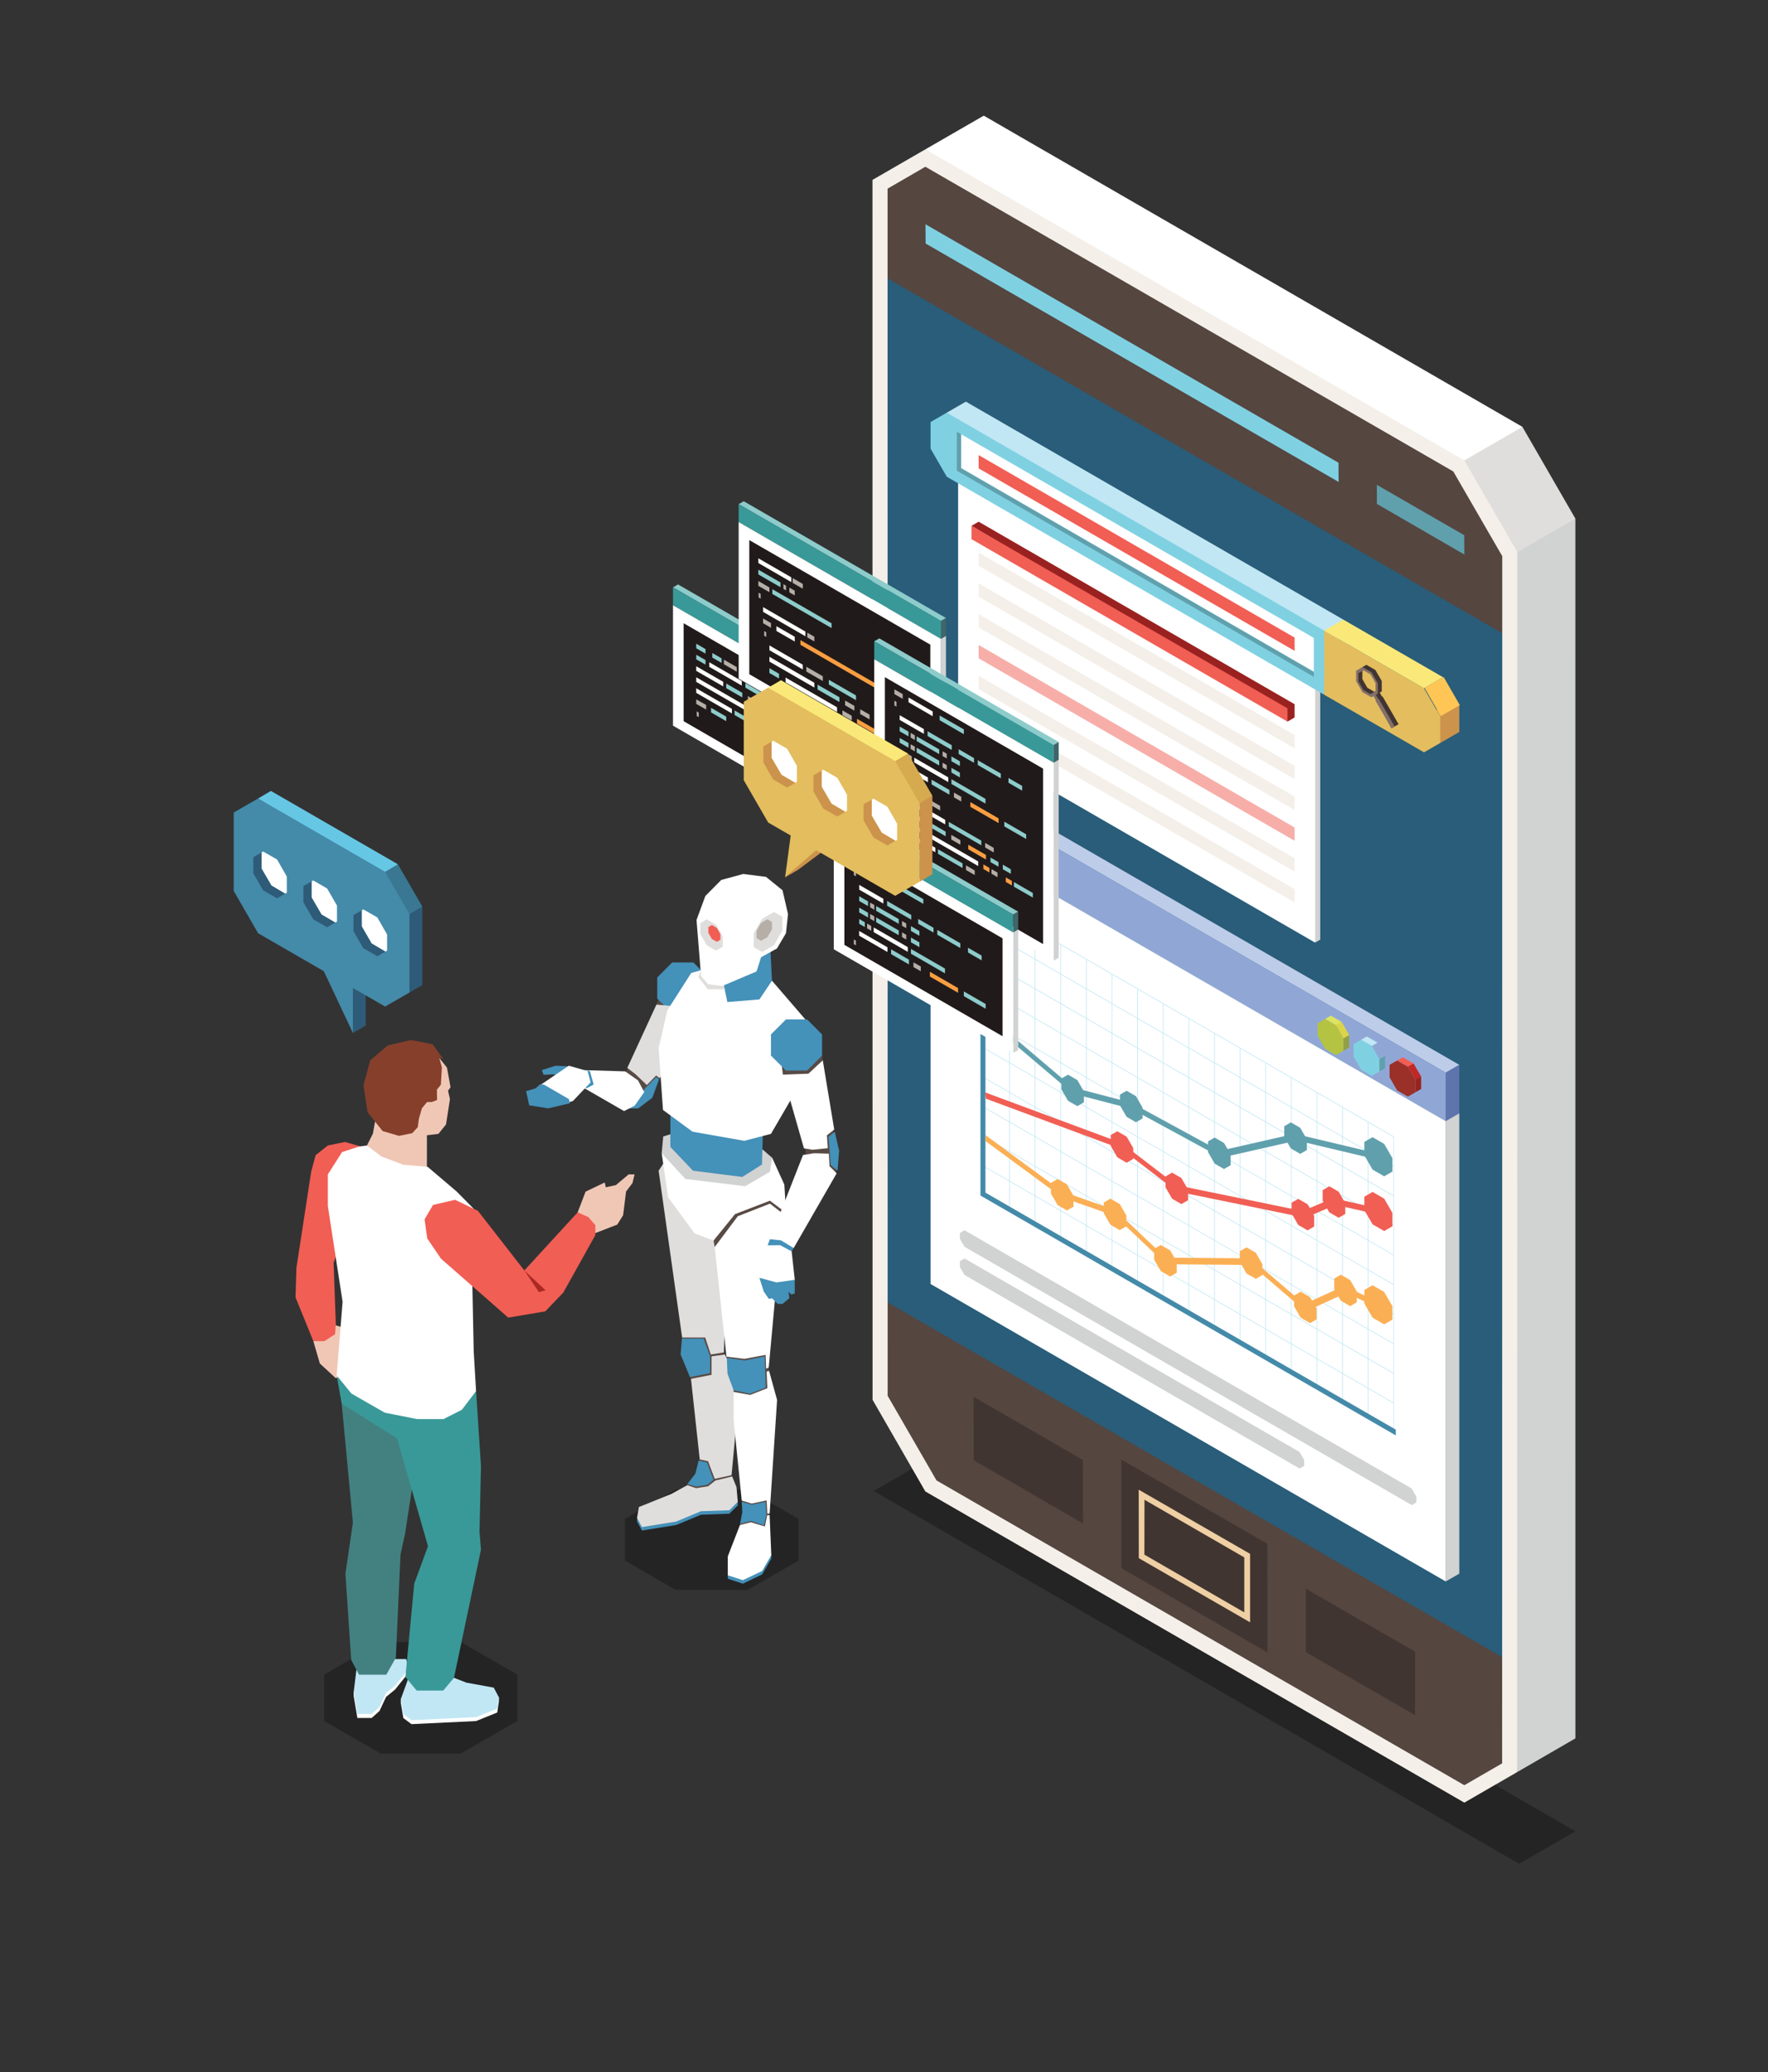 <?xml version="1.0" encoding="utf-8"?>
<!-- Generator: Adobe Illustrator 16.0.0, SVG Export Plug-In . SVG Version: 6.00 Build 0)  -->
<!DOCTYPE svg PUBLIC "-//W3C//DTD SVG 1.1//EN" "http://www.w3.org/Graphics/SVG/1.1/DTD/svg11.dtd">
<svg version="1.1" id="Layer_1" xmlns="http://www.w3.org/2000/svg" xmlns:xlink="http://www.w3.org/1999/xlink" x="0px" y="0px"
	 width="153.333px" height="179.667px" viewBox="0 0 153.333 179.667" enable-background="new 0 0 153.333 179.667"
	 xml:space="preserve">
<rect x="0" y="0" width="153.333" height="179.667" fill="#333333" stroke="none"/>
<g>
	<g>
		<polygon opacity="0.3" fill="#010101" points="75.777,129.273 131.755,161.592 136.629,158.774 80.658,126.457 		"/>
		<polygon fill="#E0DEDC" points="131.154,51.445 126.988,45.65 122.43,39.04 132.033,37.008 136.627,44.963 		"/>
		<polygon fill="#FFFFFF" points="126.998,39.917 108.941,34.084 80.253,12.949 85.318,10.028 132.033,37.008 		"/>
		<polygon fill="#D1D2D2" points="131.582,153.641 124.145,83.03 131.597,47.869 136.627,44.963 136.629,150.721 		"/>
		<polygon fill="#554640" points="130.734,48.077 126.437,40.415 80.265,13.882 76.349,16.061 76.494,121.102 80.699,128.891 
			127.033,155.592 131.005,152.976 		"/>
		<g>
			<polygon fill="#413531" points="97.25,135.955 109.926,143.277 109.923,133.854 97.25,126.549 			"/>
			<path fill="#EFCFA4" d="M99.257,130.032l8.656,4.996v4.767l-8.663-5.006L99.257,130.032L99.257,130.032z M98.757,129.158
				l0.006,5.936l9.654,5.564v-5.937L98.757,129.158L98.757,129.158z"/>
			<polygon fill="#413531" points="113.249,137.742 113.249,143.24 122.728,148.705 122.734,143.206 			"/>
			<polygon fill="#413531" points="84.45,126.605 93.929,132.094 93.917,126.579 84.439,121.102 			"/>
		</g>
		<polygon fill="#295D79" points="131.005,142.75 130.279,143.68 76.982,112.922 76.349,110.906 76.349,25.359 76.976,24.141 
			130.287,54.906 131.005,57.153 131.005,117.053 		"/>
		<g>
			<polygon fill="#BDCCE9" points="126.562,92.325 125.383,93.005 80.703,67.212 81.883,66.53 			"/>
			<polygon fill="#5D74AD" points="126.562,96.523 125.383,97.202 125.383,93.005 126.562,92.325 			"/>
			<polygon fill="#D1D2D2" points="126.562,136.438 125.383,137.115 125.383,97.202 126.562,96.523 			"/>
			<polygon fill="#90A7D6" points="125.383,93.005 80.703,67.212 80.703,71.412 125.383,97.202 			"/>
			<g>
				<g>
					<polygon fill="#B4C341" points="116.519,90.026 115.861,88.881 114.929,88.344 114.271,88.726 114.271,89.797 114.929,90.942 
						115.861,91.478 116.519,91.1 					"/>
					<polygon fill="#DCE460" points="115.861,88.881 114.929,88.344 115.42,88.062 116.354,88.598 115.984,88.898 					"/>
					<polygon fill="#DBD447" points="116.519,90.026 115.861,88.881 116.354,88.598 117.01,89.74 116.636,90.079 					"/>
					<polygon fill="#92A045" points="116.519,91.1 116.519,90.026 117.01,89.74 117.01,90.818 					"/>
				</g>
				<g>
					<polygon fill="#7FD1E2" points="119.636,91.826 118.98,90.684 118.049,90.147 117.393,90.525 117.393,91.601 118.049,92.743 
						118.98,93.282 119.636,92.903 					"/>
					<polygon fill="#C1E7F4" points="118.98,90.684 118.049,90.147 118.539,89.862 119.471,90.399 119.105,90.698 					"/>
					<polygon fill="#90A7D6" points="119.636,91.826 118.98,90.684 119.471,90.399 120.132,91.541 119.759,91.877 					"/>
					<polygon fill="#60A0AD" points="119.636,92.903 119.636,91.826 120.132,91.541 120.132,92.617 					"/>
				</g>
				<g>
					<polygon fill="#9A3027" points="122.761,93.624 122.103,92.483 121.171,91.947 120.513,92.325 120.513,93.405 121.171,94.543 
						122.103,95.081 122.761,94.698 					"/>
					<polygon fill="#F15E54" points="122.103,92.483 121.171,91.947 121.662,91.665 122.594,92.202 122.228,92.499 					"/>
					<polygon fill="#BF2926" points="122.761,93.624 122.103,92.483 122.594,92.202 123.251,93.339 122.878,93.678 					"/>
					<polygon fill="#992220" points="122.761,94.698 122.761,93.624 123.251,93.339 123.251,94.419 					"/>
				</g>
			</g>
			<polygon fill="#FFFFFF" points="80.703,111.322 125.383,137.115 125.383,97.202 80.703,71.412 			"/>
			<g>
				<g>
					<polygon fill="#C1E7F4" points="120.9,123.888 120.848,123.855 120.848,98.577 85.466,78.149 85.466,78.082 120.9,98.544 					
						"/>
					<polygon fill="#C1E7F4" points="118.682,122.603 118.626,122.574 118.626,97.261 118.682,97.293 					"/>
					<polygon fill="#C1E7F4" points="116.46,121.322 116.403,121.291 116.403,95.981 116.46,96.013 					"/>
					<polygon fill="#C1E7F4" points="114.236,120.043 114.181,120.006 114.181,94.696 114.236,94.727 					"/>
					<polygon fill="#C1E7F4" points="112.017,118.754 111.962,118.726 111.962,93.415 112.017,93.447 					"/>
					<polygon fill="#C1E7F4" points="109.794,117.477 109.74,117.445 109.74,92.13 109.794,92.162 					"/>
					<polygon fill="#C1E7F4" points="107.574,116.192 107.519,116.158 107.519,90.846 107.574,90.88 					"/>
					<polygon fill="#C1E7F4" points="105.351,114.91 105.295,114.875 105.295,89.564 105.351,89.594 					"/>
					<polygon fill="#C1E7F4" points="103.132,113.622 103.075,113.597 103.075,88.284 103.132,88.315 					"/>
					<polygon fill="#C1E7F4" points="100.906,112.346 100.853,112.312 100.853,87.002 100.906,87.034 					"/>
					<polygon fill="#C1E7F4" points="98.685,111.06 98.628,111.027 98.628,85.717 98.685,85.75 					"/>
					<polygon fill="#C1E7F4" points="96.462,109.78 96.41,109.746 96.408,84.436 96.462,84.466 					"/>
					<polygon fill="#C1E7F4" points="94.244,108.496 94.187,108.463 94.187,83.151 94.244,83.185 					"/>
					<polygon fill="#C1E7F4" points="92.023,107.213 91.966,107.185 91.966,81.871 92.023,81.901 					"/>
					<polygon fill="#C1E7F4" points="89.8,105.93 89.744,105.896 89.744,80.587 89.8,80.615 					"/>
					<polygon fill="#C1E7F4" points="87.578,104.648 87.524,104.614 87.524,79.305 87.578,79.336 					"/>
					<polygon fill="#C1E7F4" points="120.875,101.156 85.466,80.714 85.466,80.648 120.875,101.094 					"/>
					<polygon fill="#C1E7F4" points="120.875,103.725 85.466,83.28 85.466,83.213 120.875,103.658 					"/>
					<polygon fill="#C1E7F4" points="120.875,106.288 85.466,85.842 85.466,85.779 120.875,106.223 					"/>
					<polygon fill="#C1E7F4" points="120.875,108.852 85.466,88.409 85.466,88.344 120.875,108.791 					"/>
					<polygon fill="#C1E7F4" points="120.875,111.418 85.466,90.974 85.466,90.911 120.875,111.354 					"/>
					<polygon fill="#C1E7F4" points="120.875,113.986 85.466,93.541 85.466,93.479 120.875,113.918 					"/>
					<polygon fill="#C1E7F4" points="120.875,116.549 85.466,96.105 85.466,96.041 120.875,116.488 					"/>
					<polygon fill="#C1E7F4" points="120.875,119.115 85.466,98.67 85.466,98.606 120.875,119.049 					"/>
					<polygon fill="#C1E7F4" points="120.875,121.68 85.466,101.235 85.466,101.172 120.875,121.615 					"/>
				</g>
				<polygon fill="#448AA9" points="85.466,103.403 85.466,77.669 85.032,77.419 85.032,103.654 121.052,124.451 121.052,123.951 
									"/>
				<g>
					<polygon fill="#FBAF54" points="117.667,111.977 117.096,110.985 116.285,110.518 115.712,110.85 115.712,111.785 
						116.285,112.774 117.096,113.246 117.667,112.914 					"/>
					<polygon fill="#FBAF54" points="114.187,113.453 113.615,112.459 112.804,111.989 112.234,112.326 112.234,113.26 
						112.804,114.248 113.615,114.719 114.187,114.39 					"/>
					<polygon fill="#FBAF54" points="109.486,109.611 108.914,108.615 108.101,108.15 107.528,108.479 107.528,109.416 
						108.101,110.406 108.914,110.877 109.486,110.545 					"/>
					<polygon fill="#FBAF54" points="102.054,109.404 101.482,108.41 100.671,107.943 100.099,108.273 100.099,109.211 
						100.671,110.201 101.482,110.676 102.054,110.34 					"/>
					<polygon fill="#FBAF54" points="97.686,105.389 97.111,104.393 96.302,103.923 95.728,104.258 95.728,105.193 96.305,106.184 
						97.111,106.653 97.686,106.32 					"/>
					<polygon fill="#FBAF54" points="93.101,103.682 92.532,102.687 91.722,102.221 91.145,102.553 91.147,103.488 91.722,104.479 
						92.532,104.949 93.101,104.619 					"/>
					<polygon fill="#FBAF54" points="120.759,113.248 120.046,112.014 119.037,111.433 118.324,111.844 118.324,113.004 
						119.037,114.244 120.046,114.822 120.759,114.412 					"/>
					<polygon fill="#FBAF54" points="101.121,109.611 96.718,105.434 92.119,103.822 85.435,98.909 85.496,98.433 92.103,103.297 
						96.744,104.921 101.083,109.041 108.482,109.1 113.112,113.065 116.56,111.5 119.519,112.859 119.564,113.396 116.748,112.103 
						113.234,113.703 108.533,109.674 					"/>
				</g>
				<g>
					<polygon fill="#F15E54" points="98.283,99.545 97.71,98.55 96.902,98.083 96.329,98.413 96.329,99.349 96.902,100.341 
						97.71,100.812 98.283,100.479 					"/>
					<polygon fill="#F15E54" points="103.033,103.131 102.459,102.138 101.65,101.667 101.08,102.001 101.08,102.938 
						101.65,103.928 102.459,104.395 103.033,104.066 					"/>
					<polygon fill="#F15E54" points="113.973,105.404 113.402,104.412 112.592,103.944 112.017,104.275 112.017,105.212 
						112.592,106.203 113.402,106.674 113.973,106.341 					"/>
					<polygon fill="#F15E54" points="116.671,104.316 116.097,103.322 115.287,102.852 114.712,103.186 114.712,104.119 
						115.287,105.114 116.097,105.584 116.671,105.249 					"/>
					<polygon fill="#F15E54" points="120.759,105.158 120.046,103.923 119.037,103.343 118.324,103.756 118.324,104.919 
						119.037,106.149 120.046,106.732 120.759,106.32 					"/>
					<polygon fill="#F15E54" points="85.503,95.257 85.427,94.709 97.269,99.098 97.305,99.128 102.031,102.755 112.986,105.001 
						115.6,103.879 119.479,104.756 119.605,105.318 115.82,104.462 113.212,105.586 102.064,103.301 102.009,103.264 
						97.273,99.624 					"/>
				</g>
				<g>
					<polygon fill="#60A0AD" points="120.759,100.413 120.046,99.178 119.037,98.595 118.324,99.006 118.324,100.171 
						119.037,101.404 120.046,101.988 120.759,101.578 					"/>
					<polygon fill="#60A0AD" points="113.337,98.776 112.763,97.781 111.953,97.313 111.381,97.646 111.381,98.581 111.953,99.573 
						112.763,100.042 113.337,99.712 					"/>
					<polygon fill="#60A0AD" points="106.728,100.088 106.153,99.096 105.341,98.629 104.771,98.958 104.771,99.897 
						105.341,100.888 106.153,101.357 106.728,101.026 					"/>
					<polygon fill="#60A0AD" points="99.091,96.036 98.519,95.041 97.707,94.572 97.131,94.904 97.131,95.84 97.707,96.833 
						98.519,97.301 99.091,96.969 					"/>
					<polygon fill="#60A0AD" points="94.007,94.639 93.437,93.646 92.625,93.176 92.05,93.507 92.05,94.445 92.625,95.439 
						93.437,95.904 94.007,95.571 					"/>
					<polygon fill="#60A0AD" points="93.054,94.821 92.998,94.771 85.415,88.344 85.516,87.899 93.046,94.284 98.099,95.604 
						105.769,99.781 112.281,98.301 119.479,100.01 119.605,100.576 112.476,98.883 105.915,100.374 98.134,96.141 					"/>
				</g>
			</g>
			<polygon fill="#D1D2D2" points="122.435,129.059 83.65,106.665 83.246,106.899 83.246,107.406 83.65,108.098 122.435,130.492 
				122.835,130.262 122.835,129.758 			"/>
			<polygon fill="#D1D2D2" points="112.708,125.89 83.65,109.111 83.246,109.344 83.246,109.85 83.65,110.543 112.708,127.322 
				113.11,127.09 113.11,126.588 			"/>
		</g>
		<g>
			<g>
				<polygon fill="#D1D2D2" points="114.501,81.469 114.058,81.727 113.122,77.151 113.521,60.605 114.058,59.544 114.501,59.289 
									"/>
				<polygon fill="#FFFFFF" points="114.058,81.727 83.095,63.849 83.095,41.667 114.058,59.544 				"/>
			</g>
			<g>
				<g>
					<polygon fill="#992220" points="112.277,62.207 111.658,62.563 110.99,61.443 84.253,45.591 84.875,45.233 112.277,61.055 
											"/>
					<polygon fill="#F15E54" points="111.658,62.563 84.253,46.744 84.253,45.591 111.658,61.412 					"/>
				</g>
				<polygon fill="#F4EFE9" points="112.277,64.879 84.875,49.057 84.875,47.906 112.277,63.729 				"/>
				<polygon fill="#F4EFE9" points="112.277,67.551 84.875,51.729 84.875,50.579 112.277,66.398 				"/>
				<polygon fill="#F4EFE9" points="112.277,70.226 84.875,54.401 84.875,53.251 112.277,69.072 				"/>
				<polygon opacity="0.5" fill="#F15E54" points="112.277,72.897 84.875,57.076 84.875,55.922 112.277,71.745 				"/>
				<polygon fill="#F4EFE9" points="112.277,75.567 84.875,59.748 84.875,58.596 112.277,74.415 				"/>
				<polygon fill="#F4EFE9" points="112.277,78.242 84.875,62.419 84.875,61.27 112.277,77.088 				"/>
			</g>
			<g>
				<polygon fill="#C1E7F4" points="116.496,53.719 83.767,34.823 82.111,35.78 82.357,37.938 113.602,55.107 114.841,54.675 
					115.933,55.693 				"/>
				<polygon fill="#7FD1E2" points="114.841,54.675 82.111,35.78 80.703,36.593 80.703,38.893 82.111,41.334 114.841,60.232 
					116.892,55.86 				"/>
				<polygon fill="#60A0AD" points="113.941,58.238 113.941,58.682 82.977,40.805 82.977,37.428 83.359,37.651 83.359,40.582 				
					"/>
				<polygon fill="#FFFFFF" points="113.941,55.306 113.941,58.238 83.359,40.582 83.359,37.651 				"/>
				<polygon fill="#F15E54" points="112.277,56.43 84.875,40.609 84.875,39.457 112.277,55.28 				"/>
			</g>
			<g>
				<polygon fill="#CC934C" points="125.154,60.703 124.074,62.354 124.909,64.417 126.562,63.46 126.562,61.161 				"/>
				<polygon fill="#E3BD5E" points="123.5,59.674 114.841,54.675 114.841,60.232 123.499,65.229 124.909,64.417 124.909,62.112 				
					"/>
				<g>
					<path fill="#413531" d="M118.503,57.64l-0.343,0.198l-0.444,0.422v0.852l0.456,0.787l0.739,0.431l0.29-0.053l0.21,0.38
						l1.264,2.491l0.619-0.359l-1.391-2.41l-0.042,0.023l-0.204-0.356l0.178-0.099v-0.902l-0.553-0.956L118.503,57.64z
						 M119.344,59.163l0.069,0.698l-0.213,0.121l-0.613-0.352l-0.434-0.752v-0.709l0.189-0.111l0.566,0.328L119.344,59.163z"/>
					<path fill="#846F6A" d="M118.161,57.837l-0.55,0.317v0.9l0.55,0.958l0.78,0.448l0.176-0.104l0.207,0.358l-0.041,0.02
						l1.393,2.412l0.275-0.162l-1.393-2.407l-0.037,0.02l-0.206-0.356l0.177-0.099v-0.901l-0.551-0.956L118.161,57.837z
						 M119.293,59.22v0.709l-0.436,0.253l-0.614-0.356l-0.435-0.751v-0.709l0.435-0.249l0.614,0.352L119.293,59.22z"/>
				</g>
				<polygon fill="#FAE979" points="123.5,59.674 114.841,54.675 116.496,53.719 125.154,58.719 				"/>
				
					<rect x="124.077" y="59.01" transform="matrix(0.867 -0.499 0.499 0.867 -13.473 70.398)" fill="#FFC656" width="1.907" height="2.816"/>
			</g>
		</g>
		<polygon fill="#7FD1E2" points="116.096,41.785 80.275,21.113 80.265,19.445 116.085,40.12 		"/>
		<polygon fill="#60A0AD" points="119.413,42.039 119.412,43.688 126.998,48.077 126.988,46.404 		"/>
		<path fill="#F4EFE9" d="M80.253,14.458l45.785,26.417l4.248,7.345l-0.01,104.665l-3.279,1.895l-45.775-26.424l-4.24-7.341
			L76.976,16.357L80.253,14.458L80.253,14.458z M80.253,12.949l-4.586,2.648l0.008,105.767l4.578,7.949l46.744,26.977l4.584-2.648
			l0.016-105.771l-4.6-7.952L80.253,12.949L80.253,12.949z"/>
	</g>
	<g>
		<polygon opacity="0.3" fill="#010101" points="39.958,142.364 44.867,145.197 44.867,149.205 39.958,152.036 33.014,152.036 
			28.106,149.205 28.106,145.197 33.014,142.364 		"/>
		<polygon fill="#FFFFFF" points="35.223,144.18 35.458,145.002 34.264,146.484 33.484,147.123 32.912,148.342 32.238,148.948 
			30.993,148.948 30.675,147.044 30.675,146.7 34.264,144.18 		"/>
		<polygon fill="#FFFFFF" points="40.456,146.229 43.268,147.165 43.268,147.509 43.123,148.477 41.288,149.218 35.686,149.485 
			34.982,148.957 34.762,147.648 34.762,147.307 39.372,145.813 		"/>
		<polygon fill="#C1E7F4" points="34.264,143.841 35.223,143.841 35.458,144.663 34.264,146.146 33.484,146.787 32.912,147.991 
			32.238,148.603 30.993,148.603 30.675,146.7 30.962,144.354 		"/>
		<polygon fill="#438181" points="36.18,123.037 35.894,127.999 35.129,132.977 34.734,134.785 34.331,143.724 33.499,145.202 
			31.139,145.202 30.461,143.919 29.958,136.459 30.605,132.018 29.636,121.706 		"/>
		<polygon fill="#C1E7F4" points="39.372,145.47 40.456,145.889 42.822,146.32 43.268,147.165 43.123,148.14 41.288,148.877 
			35.686,149.145 34.982,148.618 34.762,147.307 35.458,145.394 		"/>
		<polygon fill="#399998" points="41.288,120.613 41.713,127.127 41.586,132.807 41.713,134.359 39.372,145.47 38.437,146.576 
			36.138,146.576 35.159,145.394 35.928,137.296 37.118,134.059 34.436,124.703 29.636,121.706 29.2,119.252 36.093,118.649 		"/>
		<polygon fill="#F0C7B5" points="29.119,114.907 29.925,115.148 30.274,116.443 29.522,119.313 29.119,119.491 27.738,118.215 
			27.176,116.281 28.201,115.258 		"/>
		<polygon fill="#F15E54" points="26.987,101.588 27.37,100.159 28.432,99.314 29.925,99.01 31.254,99.396 30.626,104.82 
			28.933,109.48 29.125,114.813 29.063,115.67 28.136,116.281 27.176,116.281 25.63,112.481 25.708,109.926 		"/>
		<polygon fill="#F0C7B5" points="32.526,97.249 33.743,96.104 37.555,97.301 37.025,98.429 37.025,101.156 36.374,101.588 
			34.373,101.588 32.69,100.694 31.825,99.314 32.342,98.285 		"/>
		<polygon fill="#FFFFFF" points="31.117,99.414 31.825,99.314 33.073,100.266 34.99,100.988 37.079,101.159 39.586,103.289 
			41.083,104.802 40.968,111.518 41.083,117.158 41.288,120.613 40.056,122.229 38.464,123.037 36.18,123.037 33.371,122.482 
			30.477,120.824 29.2,119.252 29.712,112.865 28.432,104.564 28.432,101.822 29.667,99.885 		"/>
		<polygon fill="#F0C7B5" points="38.095,91.72 38.764,92.563 39.073,94.264 38.856,94.572 39.023,95.294 38.681,97.495 
			38.023,98.308 37.025,98.429 36.74,97.895 36.229,97.732 35.458,96.381 36.469,92.72 		"/>
		<polygon fill="#863F2B" points="33.637,90.637 35.639,90.171 37.521,90.537 38.464,91.859 38.081,91.666 38.322,92.533 
			38.237,94.044 37.889,94.475 37.905,95.37 37.461,95.544 37.032,95.552 36.593,96.087 36.329,96.996 36.229,97.732 35.752,98.246 
			34.601,98.481 33.182,98.064 31.873,96.426 31.521,94.074 32.111,91.923 		"/>
		<polygon fill="#F0C7B5" points="52.445,102.523 52.542,102.938 53.418,102.748 54.519,101.822 55.035,101.822 54.855,102.57 
			54.297,103.303 54.043,105.361 53.53,106.176 51.632,106.91 50.738,106.387 50.1,105.109 50.784,103.319 		"/>
		<polygon fill="#F15E54" points="39.468,104.023 41.449,104.982 45.473,110.15 50.1,105.109 51.024,105.523 51.632,106.221 
			51.632,107.086 48.854,112.065 47.291,113.697 44.079,114.24 38.248,109.131 37.053,107.375 36.822,105.715 37.555,104.469 		"/>
		<polygon fill="#AB2924" points="46.74,112.035 45.473,110.15 47.313,111.865 		"/>
	</g>
	<g>
		<polygon fill="#584A44" points="57.102,86.684 56.93,87.1 59.947,88.422 60.132,87.88 58.778,86.581 		"/>
		<polygon fill="#584A44" points="54.468,92.637 54.27,92.929 54.468,95.338 55.453,95.819 57.163,93.565 57.219,93.482 
			57.163,93.015 54.973,92.298 		"/>
		<polygon fill="#4491B9" points="49.26,92.448 48.181,92.4 46.99,92.781 47.141,93.191 47.992,93.142 48.718,93.371 		"/>
		<polygon fill="#4491B9" points="56.904,93.388 55.79,94.521 54.578,96.102 55.347,96.102 56.578,95.171 57.163,93.565 		"/>
		<polygon fill="#FFFFFF" points="50.72,94.372 54.121,96.332 55.038,95.87 55.872,94.686 55.328,93.667 54.216,92.889 
			50.668,92.781 		"/>
		<polygon fill="#4491B9" points="50.704,92.792 51.156,92.848 51.487,94.03 50.874,94.36 50.533,94.165 		"/>
		<polygon fill="#4491B9" points="60.132,83.446 61.432,84.746 61.432,86.581 60.132,87.88 58.297,87.88 57.002,86.581 
			57.002,84.746 58.297,83.446 		"/>
		<polygon fill="#E0DEDC" points="59.947,88.422 58.676,87.261 56.93,87.1 54.403,92.589 55.111,93.133 56.099,94.074 
			56.904,93.248 57.219,93.482 		"/>
		<polygon fill="#FFFFFF" points="46.865,94.074 47.08,94.614 49.054,95.655 49.694,95.454 51.219,93.845 50.964,92.863 49.33,92.4 
					"/>
		<polygon fill="#4491B9" points="47.159,94.03 46.813,94.03 46.453,94.36 45.625,94.606 45.895,95.834 47.547,96.096 
			49.424,95.655 49.342,95.294 		"/>
		<polygon opacity="0.3" fill="#010101" points="69.263,131.695 64.847,129.146 58.606,129.145 54.193,131.689 54.193,135.299 
			58.606,137.844 64.85,137.844 69.265,135.299 		"/>
		<polygon fill="#584A44" points="60.685,126.533 60.59,126.639 60.529,127.947 59.615,128.666 59.613,128.765 59.786,129.076 
			60.532,129.299 61.59,129.121 63.499,128.01 63.446,127.895 62.024,127.914 61.44,126.533 61.011,126.409 		"/>
		<polygon fill="#4491B9" points="63.119,129.77 60.617,130.547 56.692,131.139 55.25,131.602 55.25,131.911 55.675,132.697 
			58.646,132.221 60.791,131.33 63.254,131.241 63.985,130.518 63.985,130.212 		"/>
		<polygon fill="#4491B9" points="63.624,136.104 65.198,135.787 66.621,134.507 66.892,134.832 66.892,135.137 66.1,136.5 
			64.432,137.306 63.119,136.879 63.119,136.58 		"/>
		<polygon fill="#E0DEDC" points="63.499,128.01 62.048,128.362 61.406,128.864 60.373,129.027 59.613,128.765 58.239,129.519 
			55.411,130.662 55.25,131.602 55.675,132.399 58.646,131.922 60.791,131.025 63.254,130.939 63.985,130.212 63.875,128.94 		"/>
		<polygon fill="#584A44" points="59.159,115.965 59.14,116.055 59.676,117.84 59.837,119.396 59.926,119.547 60.307,119.782 
			62.188,119.396 62.87,117.436 62.781,117.256 62.147,115.651 59.706,115.727 		"/>
		<polygon fill="#4491B9" points="59.14,116.055 59.028,117.436 59.837,119.396 61.59,119.056 61.59,117.596 61.026,116.055 		"/>
		<polygon fill="#E0DEDC" points="59.926,119.547 61.71,119.199 61.71,117.596 62.87,117.436 64.173,120.074 63.446,127.895 
			61.985,128.221 61.409,126.689 60.685,126.533 		"/>
		<polygon fill="#E0DEDC" points="57.684,100.646 57.121,101.502 59.159,115.965 61.16,115.965 61.646,117.436 62.781,117.256 
			63.119,105.023 		"/>
		<polygon fill="#584A44" points="64.327,130.098 64.327,130.212 64.833,131.174 64.646,131.569 64.185,132.125 64.173,132.221 
			66.539,132.518 66.665,131.478 66.747,131.373 66.75,131.208 66.609,131.088 66.609,129.91 64.544,129.969 		"/>
		<polygon fill="#584A44" points="63.003,117.625 63.035,117.736 63.624,119.874 63.624,120.537 63.624,120.681 63.796,120.9 
			65.132,121.144 66.74,120.422 66.628,119.105 66.703,118.867 66.67,118.564 66.563,118.441 66.506,117.256 63.154,117.281 		"/>
		<polygon fill="#584A44" points="61.884,107.561 61.985,108.117 68.037,106.267 68.037,104.231 67.241,103.516 65.746,103.665 
			62.156,105.288 		"/>
		<polygon fill="#FFFFFF" points="64.173,132.221 65.118,131.984 66.338,132.346 66.532,131.373 66.747,131.373 66.892,134.832 
			66.1,136.203 64.432,137.002 63.119,136.58 63.119,134.939 		"/>
		<polygon fill="#FFFFFF" points="57.385,99.987 57.941,103.801 60.25,106.947 61.884,107.561 63.74,105.269 66.773,104.102 
			68.173,105.154 68.023,102.705 66.968,100.383 		"/>
		<polygon fill="#D1D2D2" points="58.867,98.12 57.519,98.533 57.385,99.987 59.445,102.219 64.627,102.846 66.773,101.592 
			66.968,100.383 65.859,99.422 		"/>
		<polygon fill="#FFFFFF" points="67.896,105.226 66.773,104.357 63.985,105.451 61.985,108.117 63.003,117.625 64.565,117.813 
			66.4,117.471 66.441,118.664 66.67,118.564 		"/>
		<polygon fill="#FFFFFF" points="63.624,120.681 65.062,120.941 66.55,120.358 66.485,118.919 66.703,118.867 67.394,121.376 
			66.75,131.208 66.547,131.241 66.485,130.089 65.188,130.362 64.327,130.098 63.624,123.094 		"/>
		<polygon fill="#4491B9" points="58.14,96.195 58.14,99.441 60.1,101.502 64.377,102.043 66.082,100.967 66.172,97.826 		"/>
		<polygon fill="#4491B9" points="66.826,82.542 66.952,85.03 66.952,85.824 65.859,87.182 62.672,87.33 61.954,84.937 
			63.395,82.956 66.086,82.01 		"/>
		<polygon fill="#FFFFFF" points="66.952,85.03 65.859,86.653 63.082,86.879 62.672,84.917 61.197,84.012 59.95,84.353 
			57.875,87.599 57.121,90.876 57.499,96.235 60.063,98.12 64.552,98.911 66.863,98.308 69.08,94.499 69.845,88.385 		"/>
		<polygon fill="#E0DEDC" points="60.76,84.131 60.574,84.729 61.378,85.771 62.85,85.771 62.781,85.431 62.163,84.416 		"/>
		<polygon fill="#584A44" points="67.811,92.472 67.896,93.169 68.552,93.613 70.123,93.545 71.357,91.933 71.296,91.521 		"/>
		<polygon fill="#584A44" points="69.845,99.479 69.876,100.228 71.4,101.679 72.453,101.679 72.562,101.279 72.602,99.73 
			72.21,97.826 70.367,98.548 		"/>
		<polygon fill="#4491B9" points="66.773,107.443 66.572,107.976 66.96,108.371 68.211,108.623 68.658,108.496 68.832,108.207 
			68.088,107.248 67.394,107.111 		"/>
		<polygon fill="#FFFFFF" points="64.459,75.774 62.551,76.294 61.173,77.684 60.407,79.762 60.799,84.62 61.406,85.331 
			62.641,85.487 65.611,84.228 66.006,82.992 67.378,82.239 68.162,80.917 68.343,79.26 67.865,77.188 66.434,76.027 		"/>
		<polygon fill="#E0DEDC" points="62.1,80.177 61.295,79.709 60.729,80.039 60.729,80.968 61.295,81.951 62.1,82.417 62.672,82.086 
			62.672,81.162 		"/>
		<polygon fill="#F15E54" points="62.169,80.452 61.736,80.202 61.432,80.376 61.432,80.875 61.736,81.408 62.169,81.658 
			62.473,81.48 62.473,80.981 		"/>
		<polygon fill="#E0DEDC" points="66.09,79.67 67.125,79.069 67.855,79.488 67.855,80.682 67.125,81.944 66.09,82.542 
			65.363,82.122 65.363,80.929 		"/>
		<polygon fill="#B5AFA8" points="66.004,80.022 66.557,79.701 66.952,79.927 66.952,80.571 66.557,81.248 66.004,81.568 
			65.611,81.341 65.611,80.703 		"/>
		<polygon fill="#4491B9" points="68.162,88.385 66.863,89.687 66.863,91.521 68.162,92.816 69.998,92.816 71.296,91.521 
			71.296,89.687 69.998,88.385 		"/>
		<polygon fill="#FFFFFF" points="67.896,93.169 70.109,93.09 71.357,91.933 72.351,97.935 71.714,98.433 71.792,99.55 
			70.476,99.685 69.724,99.563 		"/>
		<polygon fill="#FFFFFF" points="66.773,107.443 69.643,100.141 70.609,99.987 71.883,100.026 71.941,101.115 72.562,101.728 
			68.832,108.207 67.732,107.539 		"/>
		<polygon fill="#4491B9" points="71.857,98.558 72.036,101.002 72.636,101.502 72.775,99.776 72.398,98.12 		"/>
		<polygon fill="#4491B9" points="65.859,110.785 66.24,111.98 66.674,112.613 66.968,112.57 67.445,113.051 67.865,113.051 
			68.458,112.557 68.39,111.992 68.625,112.238 68.927,112.146 68.927,110.959 		"/>
		<polygon fill="#FFFFFF" points="66.439,107.976 67.658,107.959 68.658,108.496 68.927,110.959 67.345,111.189 65.859,110.785 		
			"/>
		<polygon fill="#4491B9" points="63.035,117.736 63.093,119.105 63.624,120.537 65.041,120.843 66.413,120.313 66.324,117.596 
			64.602,117.949 		"/>
		<polygon fill="#4491B9" points="64.327,130.212 64.375,131.117 64.185,132.125 65.118,131.871 66.264,132.246 66.462,131.33 
			66.391,130.212 65.193,130.455 		"/>
		<polygon fill="#4491B9" points="59.615,128.666 60.307,127.765 60.59,126.639 61.321,126.801 61.878,128.288 61.376,128.721 
			60.373,128.893 		"/>
	</g>
	<g>
		<polygon fill="#66C7E5" points="33.267,76.258 22.386,69.228 23.495,68.575 34.509,74.934 33.888,75.641 		"/>
		<polygon fill="#397792" points="34.589,79.667 33.399,75.587 34.509,74.934 36.628,78.601 36.249,79.291 		"/>
		<polygon fill="#2E5B78" points="35.515,86.053 35.515,79.249 36.628,78.601 36.628,85.403 		"/>
		<polygon fill="#2E5B78" points="30.61,89.565 29.691,82.982 31.721,82.12 31.721,88.92 		"/>
		<polygon fill="#448AA9" points="35.515,79.249 33.399,75.587 22.386,69.228 20.269,70.447 20.269,77.247 22.386,80.915 
			33.399,87.27 35.515,86.053 		"/>
		<g>
			<g>
				<polygon fill="#2E5B78" points="24.738,77.475 24.03,77.89 22.819,77.191 21.968,75.712 21.968,74.315 22.688,73.908 
					22.688,75.301 23.546,76.771 				"/>
				<polygon fill="#FFFFFF" points="24.874,75.999 24.874,77.395 24.746,77.475 24.738,77.475 23.546,76.771 22.688,75.301 
					22.688,73.908 22.819,73.826 24.03,74.519 				"/>
			</g>
			<g>
				<polygon fill="#2E5B78" points="29.083,79.981 28.369,80.394 27.165,79.698 26.313,78.226 26.313,76.823 27.032,76.415 
					27.032,77.807 27.89,79.284 				"/>
				<polygon fill="#FFFFFF" points="29.225,78.511 29.225,79.902 29.093,79.983 29.083,79.981 27.89,79.284 27.032,77.807 
					27.032,76.415 27.165,76.334 28.369,77.031 				"/>
			</g>
			<g>
				<polygon fill="#2E5B78" points="33.428,82.497 32.725,82.908 31.507,82.206 30.658,80.74 30.658,79.336 31.381,78.922 
					31.381,80.317 32.234,81.793 				"/>
				<polygon fill="#FFFFFF" points="33.573,81.026 33.573,82.413 33.437,82.497 33.428,82.497 32.234,81.793 31.381,80.317 
					31.381,78.922 31.512,78.845 32.725,79.541 				"/>
			</g>
		</g>
		<polygon fill="#448AA9" points="30.61,89.565 27.769,83.538 30.61,85.219 		"/>
	</g>
	<g>
		<g>
			<polygon fill="#8DCCCB" points="74.363,59.652 73.925,59.908 58.366,50.924 58.805,50.672 			"/>
			<polygon fill="#3F666A" points="74.363,61.209 73.925,61.462 73.925,59.908 74.363,59.652 			"/>
			<polygon fill="#D1D2D2" points="74.363,71.646 73.925,71.898 73.925,61.462 74.363,61.209 			"/>
			<polygon fill="#399998" points="73.925,59.908 58.366,50.924 58.366,52.48 73.925,61.462 			"/>
			<polygon fill="#FFFFFF" points="58.366,62.917 73.925,71.898 73.925,61.462 58.366,52.48 			"/>
			<polygon fill="#211A1A" points="59.289,54.035 59.289,62.528 73.001,70.454 73.001,61.96 			"/>
			<g>
				<polygon fill="#8DCCCB" points="61.188,56.673 60.382,56.207 60.382,55.809 61.188,56.277 				"/>
				<polygon fill="#8DCCCB" points="61.188,57.626 60.382,57.164 60.382,56.766 61.188,57.23 				"/>
				<polygon fill="#8DCCCB" points="62.585,57.48 61.776,57.014 61.776,56.615 62.585,57.082 				"/>
				<polygon fill="#B5AFA8" points="63.896,58.238 62.78,57.591 62.78,57.194 63.896,57.839 				"/>
				<polygon fill="#FFFFFF" points="64.332,59.445 61.511,57.815 61.511,57.417 64.332,59.048 				"/>
				<polygon fill="#FFFFFF" points="62.723,59.513 60.382,58.164 60.382,57.765 62.723,59.114 				"/>
				<polygon fill="#FFFFFF" points="67.198,63.054 60.382,59.119 60.382,58.721 67.198,62.653 				"/>
				<polygon fill="#FFFFFF" points="63.478,61.858 60.382,60.07 60.382,59.674 63.478,61.462 				"/>
				<polygon fill="#B5AFA8" points="61.241,61.521 60.382,61.026 60.382,60.632 61.241,61.122 				"/>
				<polygon fill="#8DCCCB" points="62.983,62.528 61.667,61.767 61.667,61.369 62.983,62.13 				"/>
				<polygon fill="#8DCCCB" points="65.838,63.225 63.707,61.991 63.707,61.597 65.838,62.826 				"/>
				<polygon fill="#B5AFA8" points="66.894,63.831 66.129,63.391 66.129,62.993 66.894,63.433 				"/>
				<polygon fill="#F99E41" points="68.171,63.616 67.644,63.31 67.644,62.913 68.171,63.215 				"/>
				<polygon fill="#B5AFA8" points="68.875,64.022 68.345,63.714 68.345,63.318 68.875,63.622 				"/>
				<polygon fill="#F99E41" points="70.123,64.743 69.594,64.434 69.594,64.04 70.123,64.34 				"/>
				<polygon fill="#8DCCCB" points="71.931,65.788 70.292,64.839 70.292,64.442 71.931,65.39 				"/>
				<polygon fill="#8DCCCB" points="64.377,60.468 62.983,59.667 62.983,59.262 64.377,60.07 				"/>
				<polygon fill="#B5AFA8" points="65.648,61.204 64.859,60.748 64.859,60.351 65.648,60.806 				"/>
				<polygon fill="#F99E41" points="67.873,62.489 66.333,61.599 66.333,61.202 67.873,62.091 				"/>
				<polygon fill="#8DCCCB" points="68.955,63.113 68.265,62.715 68.265,62.315 68.955,62.715 				"/>
				<polygon fill="#8DCCCB" points="70.025,63.73 69.333,63.332 69.333,62.936 70.025,63.332 				"/>
				<polygon fill="#8DCCCB" points="67.465,61.256 64.646,59.623 64.646,59.228 67.465,60.854 				"/>
				<polygon fill="#B5AFA8" points="68.546,61.875 67.797,61.446 67.797,61.047 68.546,61.478 				"/>
				<polygon fill="#B5AFA8" points="60.6,62.178 60.427,62.078 60.427,61.676 60.6,61.782 				"/>
			</g>
		</g>
		<g>
			<polygon fill="#8DCCCB" points="82.042,53.582 81.606,53.837 64.062,43.709 64.501,43.458 			"/>
			<polygon fill="#3F666A" points="82.042,55.141 81.606,55.395 81.606,53.837 82.042,53.582 			"/>
			<polygon fill="#D1D2D2" points="82.042,68.72 81.606,68.973 81.606,55.395 82.042,55.141 			"/>
			<polygon fill="#399998" points="81.606,53.837 64.062,43.709 64.062,45.265 81.606,55.395 			"/>
			<polygon fill="#FFFFFF" points="64.062,58.839 81.606,68.973 81.606,55.395 64.062,45.265 			"/>
			<polygon fill="#211A1A" points="64.984,46.826 64.984,58.455 80.685,67.526 80.685,55.893 			"/>
			<g>
				<polygon fill="#FFFFFF" points="68.626,50.466 65.769,48.816 65.769,48.405 68.626,50.056 				"/>
				<polygon fill="#8DCCCB" points="67.691,50.914 65.769,49.802 65.769,49.393 67.691,50.501 				"/>
				<polygon fill="#B5AFA8" points="66.729,51.346 65.769,50.79 65.769,50.376 66.729,50.934 				"/>
				<polygon fill="#8DCCCB" points="72.123,54.457 66.981,51.494 66.981,51.082 72.119,54.043 				"/>
				<polygon fill="#FFFFFF" points="69.849,55.164 66.177,53.048 66.177,52.636 69.849,54.757 				"/>
				<polygon fill="#FFFFFF" points="68.925,55.621 67.333,54.703 67.333,54.289 68.925,55.209 				"/>
				<polygon fill="#FFFFFF" points="69.625,58.045 66.729,56.374 66.729,55.96 69.625,57.634 				"/>
				<polygon fill="#FFFFFF" points="70.626,59.612 66.729,57.361 66.729,56.945 70.626,59.199 				"/>
				<polygon fill="#8DCCCB" points="67.561,58.83 66.729,58.351 66.729,57.934 67.561,58.417 				"/>
				<polygon fill="#FFFFFF" points="72.595,61.736 68.129,59.157 68.129,58.744 72.593,61.322 				"/>
				<polygon fill="#8DCCCB" points="72.799,60.866 70.906,59.776 70.906,59.362 72.799,60.45 				"/>
				<polygon fill="#B5AFA8" points="74.101,61.619 73.292,61.147 73.292,60.738 74.101,61.204 				"/>
				<polygon fill="#B5AFA8" points="73.871,62.472 73.059,62.001 73.059,61.592 73.871,62.06 				"/>
				<polygon fill="#B5AFA8" points="75.414,62.376 74.605,61.906 74.605,61.497 75.414,61.963 				"/>
				<polygon fill="#8DCCCB" points="79.902,64.555 75.853,62.221 75.853,62.629 79.902,64.968 				"/>
				<polygon fill="#F99E41" points="77.423,64.11 74.324,62.322 74.324,62.731 77.423,64.525 				"/>
				<polygon fill="#B5AFA8" points="71.361,59.048 69.931,58.223 69.931,57.809 71.361,58.636 				"/>
				<polygon fill="#8DCCCB" points="74.238,60.708 71.88,59.346 71.88,58.936 74.238,60.296 				"/>
				<polygon fill="#F99E41" points="79.902,61.957 69.417,55.905 69.417,55.497 79.902,61.546 				"/>
				<polygon fill="#B5AFA8" points="66.867,54.433 66.177,54.033 66.177,53.622 66.867,54.023 				"/>
				<polygon fill="#B5AFA8" points="65.97,51.907 65.792,51.802 65.792,51.39 65.97,51.495 				"/>
				<polygon fill="#B5AFA8" points="66.455,55.225 66.275,55.124 66.275,54.711 66.455,54.818 				"/>
				<polygon fill="#B5AFA8" points="70.626,55.615 70.012,55.262 70.012,54.851 70.626,55.208 				"/>
				<polygon fill="#B5AFA8" points="68.173,51.19 67.945,51.06 67.945,50.649 68.173,50.781 				"/>
				<polygon fill="#B5AFA8" points="68.925,51.625 68.46,51.357 68.46,50.947 68.925,51.215 				"/>
				<polygon fill="#B5AFA8" points="69.625,51.044 68.744,50.536 68.744,50.122 69.625,50.629 				"/>
			</g>
		</g>
		<g>
			<polygon fill="#8DCCCB" points="91.818,64.33 91.378,64.584 75.82,55.601 76.26,55.347 			"/>
			<polygon fill="#3F666A" points="91.818,65.887 91.378,66.137 91.378,64.584 91.818,64.33 			"/>
			<polygon fill="#D1D2D2" points="91.818,83.043 91.378,83.296 91.378,66.137 91.818,65.887 			"/>
			<polygon fill="#399998" points="91.378,64.584 75.82,55.601 75.82,57.159 91.378,66.137 			"/>
			<polygon fill="#FFFFFF" points="75.82,74.313 91.378,83.296 91.378,66.137 75.82,57.159 			"/>
			<polygon fill="#211A1A" points="76.743,58.71 76.743,73.927 90.46,81.851 90.46,66.64 			"/>
			<g>
				<g>
					<polygon fill="#B5AFA8" points="78.289,60.593 77.568,60.178 77.568,59.767 78.289,60.183 					"/>
					<polygon fill="#FFFFFF" points="80.888,62.098 78.794,60.884 78.794,60.474 80.888,61.686 					"/>
					<polygon fill="#FFFFFF" points="80.125,63.627 78.027,62.417 78.027,62.01 80.125,63.215 					"/>
					<polygon fill="#8DCCCB" points="78.794,63.847 78.027,63.405 78.027,62.993 78.794,63.435 					"/>
					<polygon fill="#8DCCCB" points="81.455,65.384 79.498,64.252 79.498,63.845 81.455,64.975 					"/>
					<polygon fill="#8DCCCB" points="83.246,66.417 82.515,65.996 82.515,65.586 83.246,66.006 					"/>
					<polygon fill="#B5AFA8" points="82.107,65.76 81.745,65.547 81.745,65.138 82.107,65.348 					"/>
					<polygon fill="#B5AFA8" points="79.343,64.161 78.975,63.948 78.975,63.54 79.343,63.752 					"/>
					<polygon fill="#8DCCCB" points="78.794,64.833 78.027,64.391 78.027,63.982 78.794,64.422 					"/>
					<polygon fill="#8DCCCB" points="78.516,65.659 78.027,65.38 78.027,64.968 78.516,65.25 					"/>
					<polygon fill="#FFFFFF" points="82.24,67.81 79.289,66.105 79.289,65.694 82.24,67.399 					"/>
					<polygon fill="#FFFFFF" points="80.478,67.826 78.023,66.409 78.023,65.999 80.478,67.412 					"/>
					<polygon fill="#8DCCCB" points="82.341,68.903 80.792,68.008 80.792,67.599 82.341,68.493 					"/>
					<polygon fill="#8DCCCB" points="88.998,72.743 87.1,71.648 87.1,71.242 88.998,72.336 					"/>
					<polygon fill="#B5AFA8" points="83.369,69.495 82.734,69.133 82.734,68.72 83.369,69.086 					"/>
					<polygon fill="#F99E41" points="86.605,71.364 84.156,69.952 84.156,69.542 86.605,70.955 					"/>
					<polygon fill="#8DCCCB" points="85.467,69.675 82.515,67.971 82.515,67.559 85.467,69.263 					"/>
					<polygon fill="#8DCCCB" points="81.455,66.371 79.498,65.242 79.498,64.827 81.455,65.958 					"/>
					<polygon fill="#8DCCCB" points="83.246,67.405 82.515,66.983 82.515,66.574 83.246,66.995 					"/>
					<polygon fill="#B5AFA8" points="82.107,66.75 81.745,66.535 81.745,66.126 82.107,66.335 					"/>
					<polygon fill="#B5AFA8" points="79.343,65.149 78.975,64.935 78.975,64.527 79.343,64.74 					"/>
					<polygon fill="#B5AFA8" points="79.076,65.984 78.708,65.771 78.708,65.362 79.076,65.574 					"/>
					<polygon fill="#8DCCCB" points="82.542,65.024 80.447,63.815 80.447,63.402 82.542,64.613 					"/>
					<polygon fill="#8DCCCB" points="84.472,66.137 83.143,65.374 83.143,64.96 84.472,65.729 					"/>
					<polygon fill="#8DCCCB" points="86.799,67.482 84.798,66.327 84.798,65.913 86.799,67.07 					"/>
					<polygon fill="#8DCCCB" points="88.65,68.554 87.462,67.865 87.462,67.455 88.65,68.14 					"/>
					<polygon fill="#8DCCCB" points="83.59,63.656 81.493,62.443 81.493,62.034 83.59,63.241 					"/>
					<polygon fill="#B5AFA8" points="77.748,61.266 77.568,61.161 77.568,60.751 77.748,60.854 					"/>
					<polygon fill="#B5AFA8" points="77.748,67.252 77.568,67.147 77.568,66.733 77.748,66.84 					"/>
				</g>
				<g>
					<polygon fill="#8DCCCB" points="78.83,68.71 78.023,68.243 78.023,67.846 78.83,68.31 					"/>
					<polygon fill="#8DCCCB" points="78.83,69.663 78.023,69.195 78.023,68.799 78.83,69.265 					"/>
					<polygon fill="#8DCCCB" points="80.224,69.513 79.417,69.048 79.417,68.651 80.224,69.114 					"/>
					<polygon fill="#B5AFA8" points="81.537,70.272 80.421,69.626 80.421,69.23 81.537,69.873 					"/>
					<polygon fill="#FFFFFF" points="81.974,71.478 79.15,69.852 79.15,69.452 81.974,71.081 					"/>
					<polygon fill="#FFFFFF" points="80.361,71.547 78.023,70.196 78.023,69.8 80.361,71.149 					"/>
					<polygon fill="#FFFFFF" points="84.837,75.088 78.023,71.154 78.023,70.754 84.837,74.69 					"/>
					<polygon fill="#FFFFFF" points="81.119,73.894 78.023,72.105 78.023,71.706 81.119,73.497 					"/>
					<polygon fill="#B5AFA8" points="78.881,73.559 78.023,73.06 78.023,72.663 78.881,73.156 					"/>
					<polygon fill="#8DCCCB" points="80.625,74.563 79.308,73.802 79.308,73.405 80.625,74.167 					"/>
					<polygon fill="#8DCCCB" points="83.481,75.26 81.347,74.027 81.347,73.629 83.481,74.86 					"/>
					<polygon fill="#B5AFA8" points="84.535,75.867 83.775,75.429 83.775,75.026 84.535,75.469 					"/>
					<polygon fill="#F99E41" points="85.812,75.648 85.285,75.344 85.285,74.946 85.812,75.25 					"/>
					<polygon fill="#B5AFA8" points="86.513,76.058 85.988,75.749 85.988,75.353 86.513,75.656 					"/>
					<polygon fill="#F99E41" points="87.757,76.773 87.232,76.469 87.232,76.073 87.757,76.375 					"/>
					<polygon fill="#8DCCCB" points="89.575,77.821 87.935,76.878 87.935,76.476 89.575,77.423 					"/>
					<polygon fill="#8DCCCB" points="82.013,72.504 80.625,71.699 80.625,71.301 82.013,72.105 					"/>
					<polygon fill="#B5AFA8" points="83.289,73.241 82.501,72.783 82.501,72.386 83.289,72.842 					"/>
					<polygon fill="#F99E41" points="85.511,74.523 83.974,73.634 83.974,73.237 85.511,74.124 					"/>
					<polygon fill="#8DCCCB" points="86.596,75.147 85.904,74.748 85.904,74.349 86.596,74.748 					"/>
					<polygon fill="#8DCCCB" points="87.664,75.762 86.973,75.367 86.973,74.967 87.664,75.367 					"/>
					<polygon fill="#8DCCCB" points="85.107,73.292 82.285,71.657 82.285,71.262 85.107,72.888 					"/>
					<polygon fill="#B5AFA8" points="86.185,73.912 85.437,73.476 85.437,73.079 86.185,73.516 					"/>
					<polygon fill="#B5AFA8" points="78.242,74.212 78.068,74.112 78.068,73.715 78.242,73.814 					"/>
				</g>
			</g>
		</g>
		<g>
			<polygon fill="#8DCCCB" points="88.305,79.045 87.867,79.296 72.31,70.314 72.747,70.062 			"/>
			<polygon fill="#3F666A" points="88.305,80.601 87.867,80.857 87.867,79.296 88.305,79.045 			"/>
			<polygon fill="#D1D2D2" points="88.305,91.038 87.867,91.286 87.867,80.857 88.305,80.601 			"/>
			<polygon fill="#399998" points="87.867,79.296 72.31,70.314 72.31,71.871 87.867,80.857 			"/>
			<polygon fill="#FFFFFF" points="72.31,82.303 87.867,91.286 87.867,80.857 72.31,71.871 			"/>
			<polygon fill="#211A1A" points="73.23,73.426 73.23,81.921 86.947,89.842 86.947,81.354 			"/>
			<g>
				<polygon fill="#B5AFA8" points="74.774,75.306 74.052,74.889 74.052,74.483 74.774,74.899 				"/>
				<polygon fill="#FFFFFF" points="77.378,76.809 75.284,75.597 75.284,75.188 77.378,76.4 				"/>
				<polygon fill="#FFFFFF" points="76.612,78.343 74.515,77.133 74.515,76.721 76.612,77.93 				"/>
				<polygon fill="#8DCCCB" points="75.284,78.56 74.515,78.119 74.515,77.709 75.284,78.152 				"/>
				<polygon fill="#8DCCCB" points="77.945,80.098 75.986,78.969 75.986,78.556 77.945,79.688 				"/>
				<polygon fill="#8DCCCB" points="79.736,81.135 79.003,80.712 79.003,80.298 79.736,80.724 				"/>
				<polygon fill="#B5AFA8" points="78.595,80.474 78.23,80.265 78.23,79.853 78.595,80.066 				"/>
				<polygon fill="#B5AFA8" points="75.827,78.878 75.461,78.665 75.461,78.256 75.827,78.466 				"/>
				<polygon fill="#8DCCCB" points="75.284,79.549 74.515,79.107 74.515,78.693 75.284,79.136 				"/>
				<polygon fill="#8DCCCB" points="75.003,80.376 74.515,80.094 74.515,79.679 75.003,79.961 				"/>
				<polygon fill="#FFFFFF" points="78.727,82.526 75.773,80.816 75.773,80.41 78.727,82.115 				"/>
				<polygon fill="#FFFFFF" points="76.964,82.54 74.509,81.123 74.509,80.714 76.964,82.13 				"/>
				<polygon fill="#8DCCCB" points="78.83,83.618 77.281,82.724 77.281,82.309 78.83,83.206 				"/>
				<polygon fill="#8DCCCB" points="85.483,87.462 83.59,86.365 83.59,85.956 85.483,87.048 				"/>
				<polygon fill="#B5AFA8" points="79.857,84.21 79.222,83.846 79.222,83.436 79.857,83.799 				"/>
				<polygon fill="#F99E41" points="83.09,86.078 80.645,84.667 80.645,84.254 83.09,85.667 				"/>
				<polygon fill="#8DCCCB" points="81.955,84.391 79.003,82.688 79.003,82.274 81.955,83.977 				"/>
				<polygon fill="#8DCCCB" points="77.945,81.085 75.986,79.957 75.986,79.542 77.945,80.675 				"/>
				<polygon fill="#8DCCCB" points="79.736,82.122 79.003,81.695 79.003,81.285 79.736,81.706 				"/>
				<polygon fill="#B5AFA8" points="78.595,81.46 78.23,81.249 78.23,80.838 78.595,81.049 				"/>
				<polygon fill="#B5AFA8" points="75.827,79.865 75.461,79.653 75.461,79.244 75.827,79.452 				"/>
				<polygon fill="#B5AFA8" points="75.563,80.698 75.199,80.489 75.199,80.076 75.563,80.287 				"/>
				<polygon fill="#8DCCCB" points="79.029,79.735 76.935,78.528 76.935,78.117 79.029,79.329 				"/>
				<polygon fill="#8DCCCB" points="80.963,80.857 79.633,80.086 79.633,79.676 80.963,80.442 				"/>
				<polygon fill="#8DCCCB" points="83.285,82.196 81.288,81.042 81.288,80.627 83.285,81.784 				"/>
				<polygon fill="#8DCCCB" points="85.136,83.265 83.953,82.58 83.953,82.169 85.136,82.855 				"/>
				<polygon fill="#8DCCCB" points="80.077,78.369 77.978,77.157 77.978,76.748 80.077,77.958 				"/>
				<polygon fill="#B5AFA8" points="74.232,75.981 74.052,75.874 74.052,75.467 74.232,75.567 				"/>
				<polygon fill="#B5AFA8" points="74.232,81.963 74.052,81.862 74.052,81.45 74.232,81.553 				"/>
			</g>
		</g>
		<g>
			<polygon fill="#FAE979" points="77.505,66.655 66.62,59.623 67.732,58.974 78.745,65.334 78.121,66.041 			"/>
			<polygon fill="#D6AA4F" points="78.826,70.06 77.636,65.984 78.745,65.334 80.863,68.993 80.482,69.69 			"/>
			<polygon fill="#CC934C" points="79.751,76.45 79.751,69.646 80.863,68.993 80.863,75.802 			"/>
			<polygon fill="#CC934C" points="68.089,76.069 70.871,73.528 72.897,72.655 69.201,75.422 			"/>
			<polygon fill="#E3BD5E" points="79.751,69.646 77.636,65.984 66.62,59.623 64.504,60.841 64.504,67.644 66.62,71.313 
				77.636,77.669 79.751,76.45 			"/>
			<g>
				<g>
					<polygon fill="#CC934C" points="68.973,67.866 68.265,68.28 67.054,67.583 66.206,66.112 66.206,64.715 66.921,64.303 
						66.921,65.694 67.781,67.168 					"/>
					<polygon fill="#FFFFFF" points="69.111,66.398 69.111,67.792 68.982,67.866 68.973,67.866 67.781,67.168 66.921,65.694 
						66.921,64.303 67.054,64.218 68.265,64.918 					"/>
				</g>
				<g>
					<polygon fill="#CC934C" points="73.322,70.378 72.61,70.792 71.396,70.097 70.549,68.624 70.549,67.225 71.267,66.81 
						71.267,68.204 72.126,69.679 					"/>
					<polygon fill="#FFFFFF" points="73.46,68.904 73.46,70.295 73.326,70.381 73.322,70.378 72.126,69.679 71.267,68.204 
						71.267,66.81 71.396,66.733 72.61,67.43 					"/>
				</g>
				<g>
					<polygon fill="#CC934C" points="77.667,72.894 76.958,73.301 75.746,72.601 74.894,71.133 74.894,69.729 75.611,69.32 
						75.611,70.715 76.474,72.186 					"/>
					<polygon fill="#FFFFFF" points="77.805,71.417 77.805,72.814 77.67,72.9 77.667,72.894 76.474,72.186 75.611,70.715 
						75.611,69.32 75.746,69.244 76.958,69.94 					"/>
				</g>
			</g>
			<polygon fill="#E3BD5E" points="68.089,76.069 68.66,71.801 71.355,73.207 			"/>
		</g>
	</g>
</g>
</svg>
